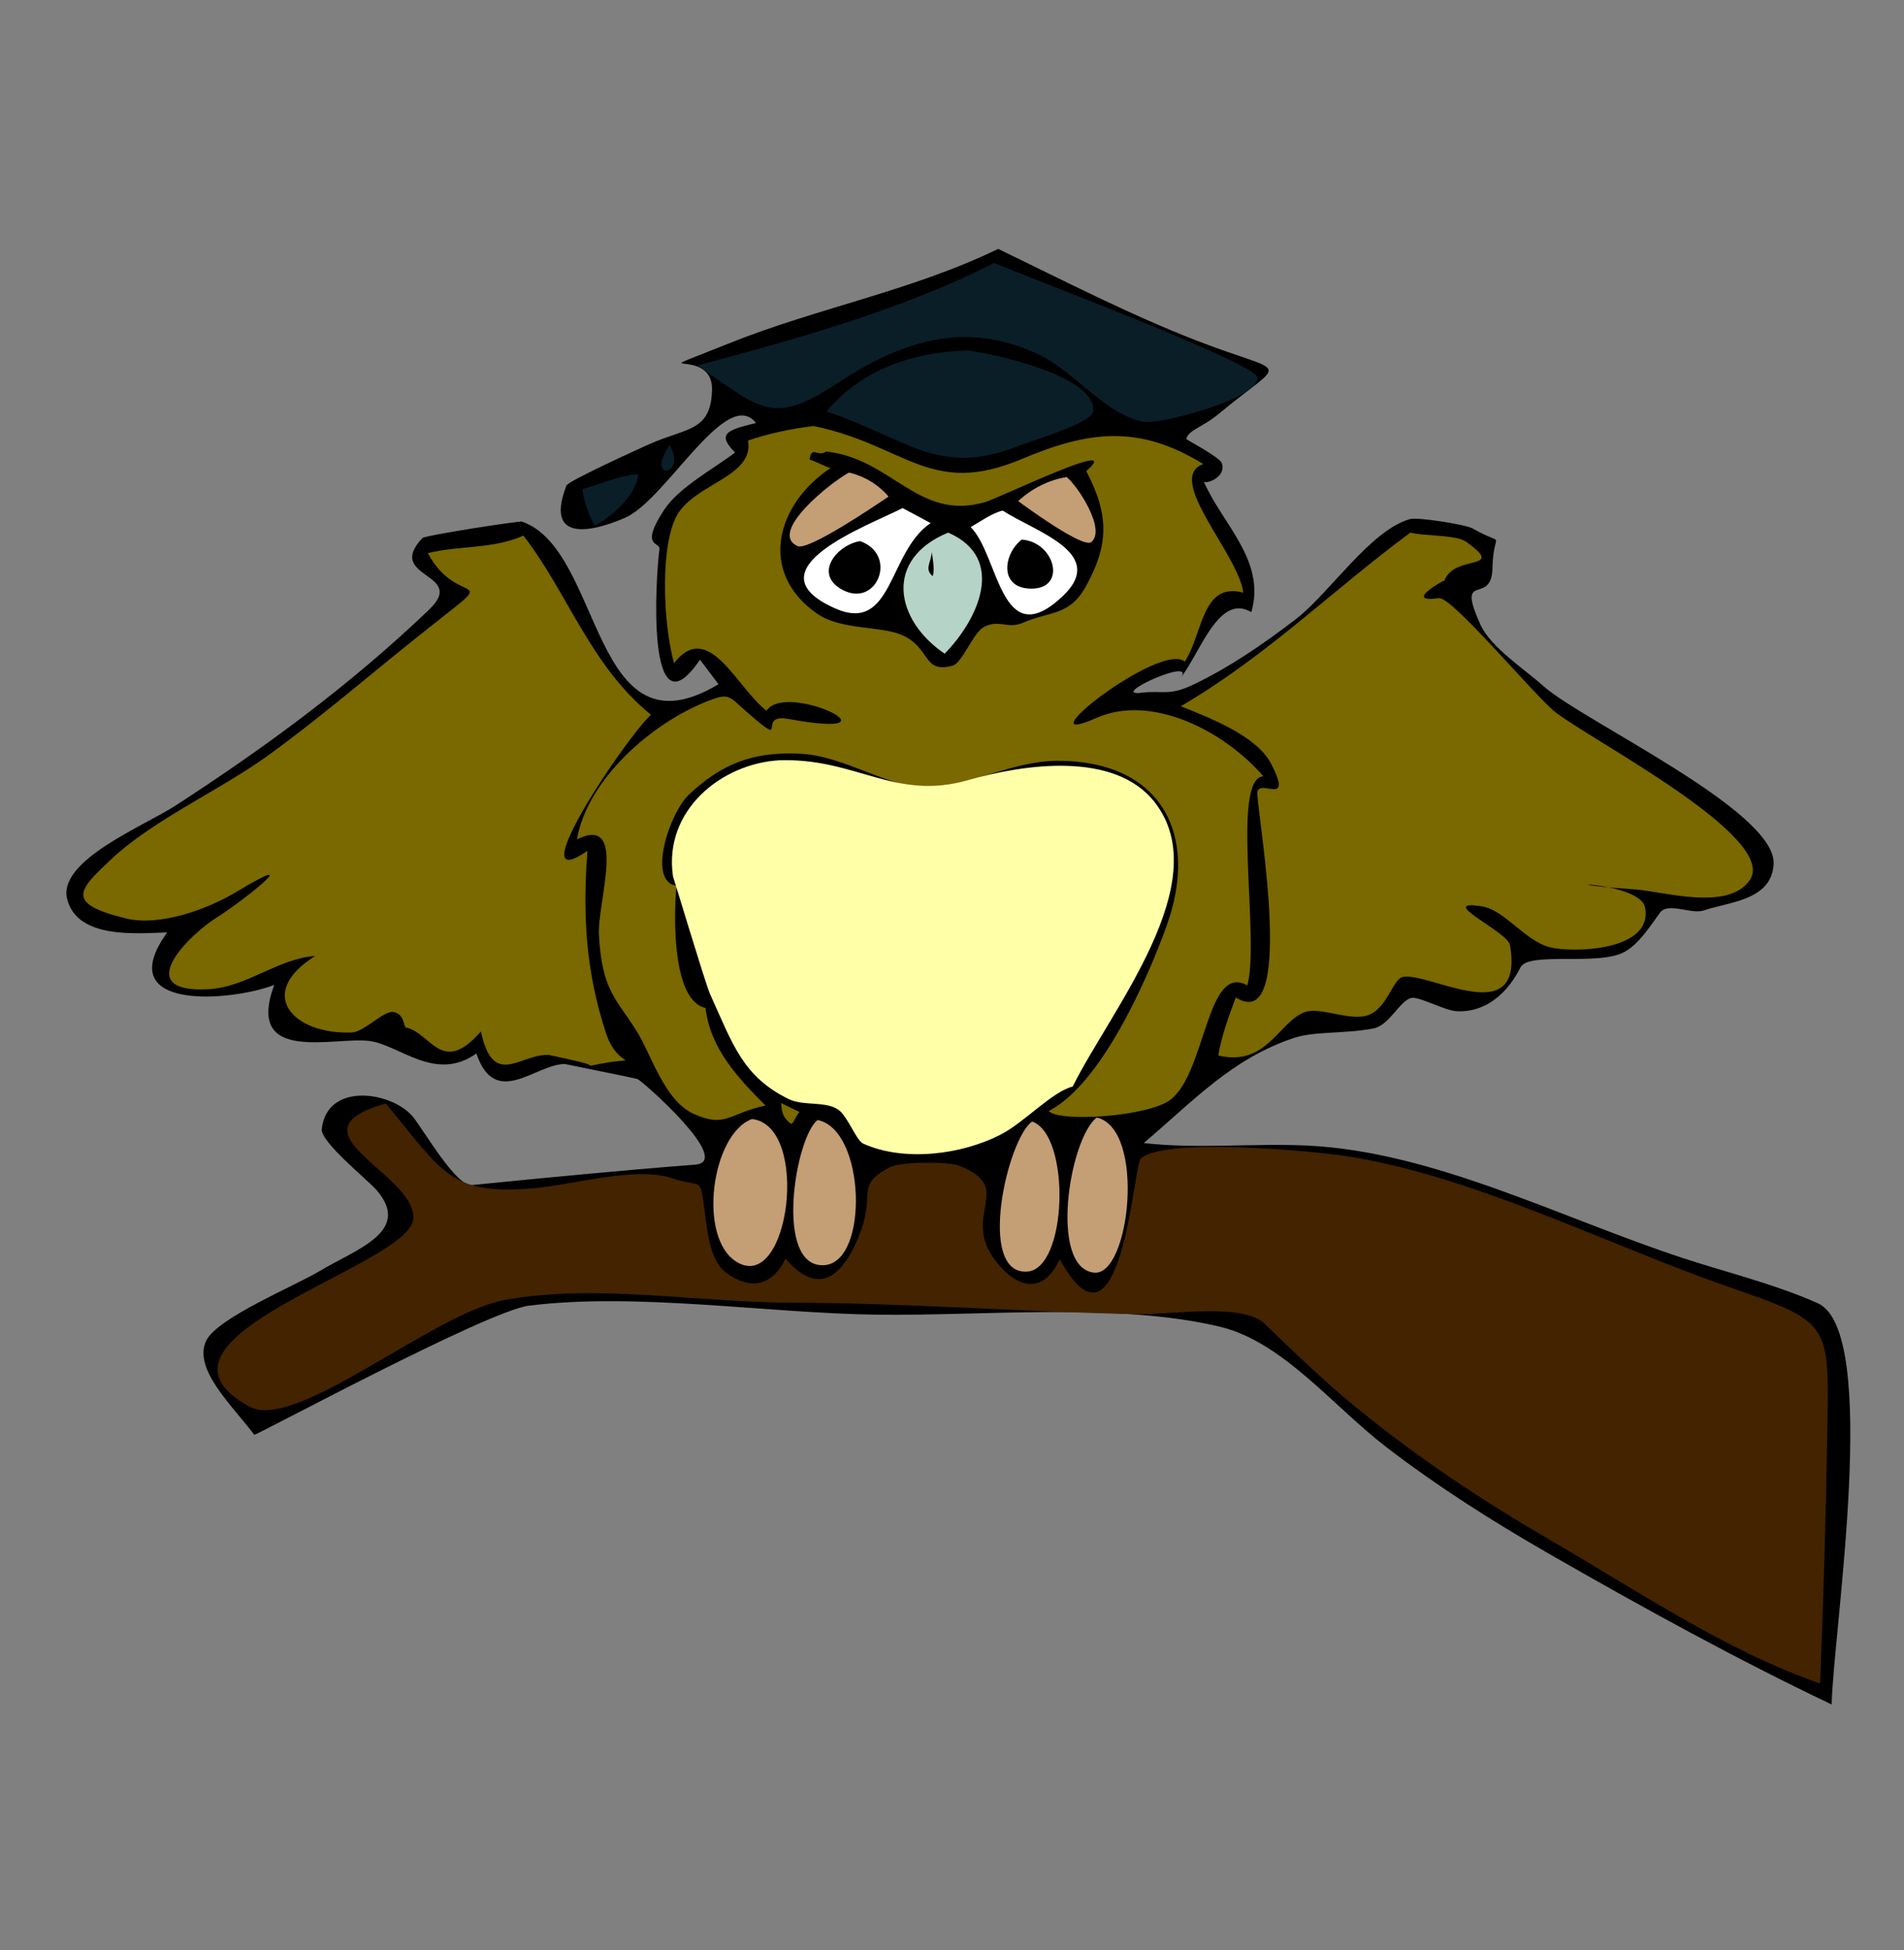 <?xml version="1.0" encoding="utf-8"?>
<!-- Generator: Adobe Illustrator 16.0.4, SVG Export Plug-In . SVG Version: 6.00 Build 0)  -->
<!DOCTYPE svg PUBLIC "-//W3C//DTD SVG 1.1//EN" "http://www.w3.org/Graphics/SVG/1.1/DTD/svg11.dtd">
<svg version="1.1" id="Layer_1" xmlns="http://www.w3.org/2000/svg" xmlns:xlink="http://www.w3.org/1999/xlink" x="0px" y="0px"
	 width="822.05px" height="841.89px" viewBox="0 0 822.05 841.89" enable-background="new 0 0 822.05 841.89" xml:space="preserve">
<rect x="0" y="0" width="822.05" height="841.89" fill="#808080" stroke="none"/>
<path fill-rule="evenodd" clip-rule="evenodd" d="M430.958,107.443c28.286,13.652,56.229,28.134,85.537,39.527
	c40.336,15.681,39.273,7.109,10.15,31.32c-8.041,6.685-13.429,7.14-14.473,11.232c-0.047,0.186,14.499,7.91,15.338,10.367
	c2.16,6.328-7.228,9.254-7.775,7.992c7.982,18.377,26.996,34.18,20.52,56.377c-14.876-8.9-22.986,20.813-31.969,30.023
	c12.778-13.104-31.354,6.71-15.336,4.752c9-1.1,11.697,1.464,21.708-3.24c15.824-7.437,30.979-17.898,44.821-28.512
	c14.403-11.044,32.146-38.369,49.248-43.199c3.323-0.938,24.098,2.315,27.215,4.104c14.915,8.556,8.811-0.711,8.426,17.064
	c-0.362,16.744-16.006,0.456-5.188,24.406c4.425,9.795,19.137,19.275,27.001,26.354c16.844,15.16,100.648,53.867,99.577,76.895
	c-0.74,15.901-19.604,16.428-30.023,20.09c-5.487,1.929-15.528-3.75-19.01,0.971c-4.203,5.7-9.256,13.856-15.768,17.172
	c-11.518,5.866-41.024-0.462-44.497,6.479c-5.445,10.885-14.851,19.608-27.646,18.901c-5.094-0.281-16.109-6.432-19.439-5.725
	c-5.016,1.064-9.454,11.849-16.418,13.176c-12.655,2.411-25.394,1.114-34.344,4.105c-26.552,8.873-42.702,26.548-64.801,45.359
	c23.038,2.653,47.094-0.005,70.418,1.078c54.69,2.54,109.598,31.271,162.43,48.602c19.325,6.339,39.483,11.16,58.104,19.44
	c27.267,12.126,6.73,141.923,6.049,173.231c-41.17-19.584-82.086-42.126-121.609-64.801c-24.464-14.035-48.485-29.229-70.847-46.44
	c-22.975-17.685-44.621-45.386-71.712-51.839c-44.28-10.549-102.207-4.563-148.176-5.182c-47.508-0.639-103.498-9.695-150.119-3.891
	c-17.993,2.24-118.125,56.343-118.585,55.729c-9.341-12.459-26.589-28.372-20.735-40.609c4.695-9.815,38.345-23.694,48.708-29.916
	c15.948-9.575,40.322-17.163,24.84-35.1c-3.879-4.494-24.259-20.758-23.651-26.354c2.238-20.604,30.629-16.193,39.527-5.074
	c4.381,5.474,18.579,29.939,25.178,29.277c32.195-3.231,64.34-6.321,96.598-8.842c16.653-1.302-22.859-36.053-25.008-36.959
	c-0.637-0.269-31.557-6.48-31.318-6.48c-12.737,0.011-30.007,19.616-38.234-4.535c-17.786,12.626-33.094-3.716-46.223-5.402
	c-15.25-1.959-53.793,10.228-41.039-24.189c-18.183,7.048-71.051,11.789-46.227-22.68c-12.872,0.402-38.891,3.063-43.199-14.473
	c-4.074-16.585,33.205-31.465,46.656-40.178c39.077-25.312,75.929-52.423,109.62-84.67c16.809-16.089-19.327-13.337-2.915-30.889
	c1.113-1.19,41.909-7.498,42.984-7.129c35.281,12.097,29.714,103.376,84.887,70.199c-2.664-3.527-5.328-7.055-7.992-10.582
	c-23.541,34.656-19.112-36.292-17.496-47.736c0.461-3.266-8.759-0.476,1.943-16.848c6.489-9.927,21.384-17.725,30.674-24.842
	c-7.746-7.911-4.002-9.64,9.072-12.742c-12.732-16.204-38.743,32.993-56.377,40.824c-9.175,4.075-36.12,13.776-25.488-13.824
	c0.767-1.992,31.046-15.739,35.424-17.713c16.314-7.354,26.849-5.353,27.434-23.326c0.663-20.354-34.044-3.65,6.695-20.09
	C352.55,132.967,393.304,125.703,430.958,107.443z"/>
<path fill-rule="evenodd" clip-rule="evenodd" fill="#0A1E28" d="M429.231,113.49c12.257,5.399,113.107,43.146,113.613,49.465
	c0.759,9.479-42.816,20.216-48.598,19.225c-16.746-2.872-30.395-21.798-45.359-28.945c-32.367-15.458-60.024-5.892-87.914,12.529
	c-27.222,17.98-32.248,11.033-59.832-7.992C343.873,146.372,389.63,133.661,429.231,113.49z"/>
<path fill-rule="evenodd" clip-rule="evenodd" fill="#0A1E28" d="M417.565,151.291c10.243,1.1,55.701,10.783,54.434,26.137
	c-0.438,5.304-25.896,12.527-32.402,15.119c-34.645,13.803-48.521-3.667-82.727-14.904
	C371.879,159.474,394.518,151.904,417.565,151.291z"/>
<path fill-rule="evenodd" clip-rule="evenodd" fill="#7A6800" d="M351.255,183.906c39.881,8.234,50.288,30.94,89.855,14.256
	c28.998-12.227,50.57-14.958,78.408,2.16c-16.854,6.051,15.182,38.855,17.279,55.512c-17.944-4.811-17.36,17.578-25.271,29.809
	c-10.367-9.067-71.4,39.008-38.232,24.3c24.092-10.683,55.583,5.885,72.145,25.165c-14.08,0.884-1.376,70.313-6.912,90.285
	c-17.495-9.962-17.867,37.346-33.047,49.25c-9.454,7.414-48.212,9.922-52.705,4.969c22.387-11.454,42.327-55.983,50.977-80.137
	c14.18-39.597-2.687-71.064-47.089-71.064c-19.444,0-38.65,11.218-56.376,11.447c-16.819,0.217-35.479-13.429-54.432-14.471
	c-20.978-1.153-34.654,4.639-48.384,17.604c-8.46,7.989-18.182,37.438-5.401,39.42c-1.385,14.943-1.522,49.611,12.529,52.705
	c2.03,17.412,13.972,30.228,25.92,42.119c-15.958,3.42-17.145,9.794-30.889,3.674c-12.886-5.738-18.365-25.788-25.055-36.289
	c-8.957-14.06-14.671-17.364-15.984-41.039c-0.787-14.186,12.587-52.017-9.504-41.258c4.615-26.176,32.559-50.382,56.591-59.725
	c9.453-3.675,8.845-2.118,17.389,5.293c18.35,15.917,2.944-0.151,17.368,2.471c52.312,9.512-1.084-16.641-9.484-3.551
	c-12.812-9.709-25.017-39.742-39.961-20.52c-5.037-18.646-5.889-52.469,1.729-64.584c8.314-13.224,32.9-16.105,30.24-31.537
	C332.012,187.085,341.64,185.056,351.255,183.906z"/>
<path fill-rule="evenodd" clip-rule="evenodd" fill="#0A1E28" d="M289.046,192.115C297.002,205.399,278.325,208.206,289.046,192.115
	L289.046,192.115z"/>
<path fill-rule="evenodd" clip-rule="evenodd" d="M356.653,194.921c28.464,2.946,39.723,30.266,68.688,21.816
	c6.231-1.818,61.125-28.459,43.635-13.393c10.178,19.36,9.58,32.258-0.219,49.897c-7.07,12.727-15.577,10.531-26.998,15.552
	c-6.831,3.003-10.4-1.695-17.066,1.943c-4.564,2.491-9.302,15.527-13.391,16.633c-13.149,3.556-9.275-7.991-22.248-13.393
	c-9.097-3.788-26.018-1.935-36.287-9.072c-25.619-17.807-17.658-47.262,5.832-62.854c-2.197-0.522-6.711-3.076-9.072-3.674
	C350.524,191.99,352.896,197.543,356.653,194.921z"/>
<path fill-rule="evenodd" clip-rule="evenodd" fill="#C49E75" d="M366.591,203.996c6.685,1.601,12.584,5.153,17.062,10.365
	c-4.819,3.224-34.591,23.545-39.311,21.387C331.445,229.848,358.875,208.043,366.591,203.996z"/>
<path fill-rule="evenodd" clip-rule="evenodd" fill="#0A1E28" d="M275.653,204.642c-0.643,7.721-9.301,17.029-18.791,22.248
	c-2.509-3.663-4.99-11.335-5.4-15.768C259.048,209.09,267.842,205.055,275.653,204.642z"/>
<path fill-rule="evenodd" clip-rule="evenodd" fill="#C49E75" d="M460.55,205.939c4.8,3.874,17.176,22.806,10.584,28.08
	c-3.502,2.802-28.268-15.25-31.537-17.713C445.345,210.994,452.729,207.166,460.55,205.939z"/>
<path fill-rule="evenodd" clip-rule="evenodd" fill="#FFFFFF" d="M389.702,219.33c4.032,2.16,8.064,4.32,12.096,6.48
	c-18.502,12.416-16.13,48.106-41.471,36.721C322.967,245.745,375.11,226.801,389.702,219.33z"/>
<path fill-rule="evenodd" clip-rule="evenodd" fill="#FFFFFF" d="M432.903,220.41c14.139,9.219,45.763,18.4,25.703,37.154
	c-26.687,24.949-27.224-17.86-39.529-30.025C423.344,225.129,428.197,221.531,432.903,220.41z"/>
<path fill-rule="evenodd" clip-rule="evenodd" fill="#B5D3C6" d="M409.358,229.914c25.401,11.058,12.939,37.564-1.512,52.273
	C386.426,267.656,381.458,241.472,409.358,229.914z"/>
<path fill-rule="evenodd" clip-rule="evenodd" fill="#7A6800" d="M608.942,229.914c5.57,1.535,19.849,0.929,23.977,3.889
	c18.008,12.911-5.075,5.174-9.289,16.848c0.207-0.573-18.347,9.841-2.375,7.561c5.645-0.806,41.63,42.493,50.326,49.248
	c16.083,12.494,96.763,54.256,83.811,72.576c-9.485,13.417-37.148,4.758-49.684,3.887c-46.495-3.23,2.243-3.886,4.539,7.777
	c3.69,18.745-30.613,19.687-40.824,17.279c-10.792-2.544-19.753-16.173-29.594-17.711c-20.551-3.212,11.12,10.941,12.098,16.631
	c6.426,37.408-34.709,11.623-46.227,13.824c-4.543,0.868-6.92,14.723-16.197,16.85c-7.829,1.795-19.548-3.857-25.922-1.73
	c-11.256,3.756-16.583,23.878-37.582,18.793c1.203-7.927,4.709-17.484,7.559-25.055c25.885,16.305,10.01-74.917,9.287-87.697
	c-0.462-8.173,16.319,6.685,5.832-13.393c-6.297-12.054-27.013-19.822-38.879-24.625
	C546.883,283.205,575.481,254.607,608.942,229.914z"/>
<path fill-rule="evenodd" clip-rule="evenodd" fill="#7A6800" d="M225.974,231.21c19.045,24.523,28.983,56.214,55.08,77.328
	c-10.731,9.7-57.672,79.632-27.432,58.752c-2.114,27.993-0.667,52.202,7.992,78.625c5.775,17.623,18.601,8.605-7.129,14.256
	c3.272-0.719-19.019-4.907-17.062-4.752c-12.59-0.997-24.33,15.139-29.809-10.154c-16.961,19.484-21.392,0.605-32.4-1.725
	c-0.959-0.203-0.537-5.957-5.4-6.699c-4.176-0.638-12.583,8.639-17.926,8.857c-25.192,1.029-41.868-16.686-15.77-33.049
	c-16.584,1.317-29.531,13.455-46.009,14.365c-34.047,1.881-8.64-23.345,3.241-30.781c11.439-7.16,40.463-30.293,8.532-11.123
	c-12.318,7.396-32.984,14.964-47.628,11.34c-26.19-6.482-20.558-12.107-6.049-25.703c18.06-16.923,47.007-29.767,67.501-44.605
	c24.037-17.404,46.061-36.677,69.228-54.973c32.858-25.949,12.901-7.822-0.217-32.398
	C198.439,235.395,212.891,237.108,225.974,231.21z"/>
<path fill-rule="evenodd" clip-rule="evenodd" d="M441.11,232.939c14.415,0.942,19.768,21.459,3.889,21.168
	C431.338,253.857,433.064,239.278,441.11,232.939z"/>
<path fill-rule="evenodd" clip-rule="evenodd" d="M371.343,233.587c16.485,5.893,7.319,28.735-7.346,21.168
	C350.811,247.951,361.362,235.183,371.343,233.587z"/>
<path fill-rule="evenodd" clip-rule="evenodd" d="M402.229,238.337c0-0.017,1.622,7.624,0.432,10.369
	C398.889,245.61,402.187,242.538,402.229,238.337z"/>
<path fill-rule="evenodd" clip-rule="evenodd" d="M416.271,239.634C417.518,249.042,417.98,252.529,416.271,239.634L416.271,239.634
	z"/>
<path fill-rule="evenodd" clip-rule="evenodd" fill="#FFFFFF" d="M446.294,243.523C446.222,247.06,446.195,248.388,446.294,243.523
	L446.294,243.523z"/>
<path fill-rule="evenodd" clip-rule="evenodd" fill="#FFFFFF" d="M371.989,245.251C373.602,248.278,373.887,248.813,371.989,245.251
	L371.989,245.251z"/>
<path fill-rule="evenodd" clip-rule="evenodd" fill="#FFFFA8" d="M336.565,328.195c33.011-1.052,49.765,17.589,81.109,8.64
	c24.345-6.951,63.529-12.803,80.891,9.503c26.869,34.521-19.211,89.961-35.424,122.691c-8.82,2.243-20.784,15.322-30.672,20.52
	c-17.126,9.003-42.256,12.099-59.832,4.104c-2.986-1.358-6.68-11.914-10.799-14.689c-5.507-3.712-15.094-1.438-21.385-4.535
	c-19.854-9.776-24.095-23.724-33.912-45.359c-1.897-4.181-15.887-50.74-15.984-50.762
	C286.384,349.766,311.573,329.555,336.565,328.195z"/>
<path fill-rule="evenodd" clip-rule="evenodd" fill="#442300" d="M166.575,476.369c25.04,30.218,27.884,39.763,64.582,36.504
	c15.968-1.418,43.445-9.449,58.754-4.316c13.795,4.626,12.106-1.717,14.471,15.441c1.042,7.562,2.232,20.379,9.072,25.379
	c10.401,7.603,19.772,6.04,25.703-6.047c15.932,18.646,26.442,4.324,32.4-11.662c6.318-16.952-2.279-20.041,12.744-27.865
	c4.485-2.336,24.89-2.443,29.594-0.646c25.282,9.655,0.254,21.045,16.197,41.471c8.683,11.123,20.153,14.878,27.434-1.078
	c26.625,48.509,31.753-40.462,34.992-43.418c10.201-9.312,74.679-3.215,88.559-1.078c54.89,8.45,112.314,38.025,164.058,56.046
	c45.841,15.964,44.593,15.232,43.782,64.248c-0.592,35.811-1.685,71.581-3.072,107.368c-40.107-13.705-80.351-40.867-117.07-62.209
	c-29.204-16.975-56.047-34.833-82.296-56.157c-14.121-11.472-27.433-24.287-40.501-36.937c-9.417-9.115-40.697-3.82-55.188-4.105
	c-49.91-0.982-99.748-4.858-149.688-4.969c-39.794-0.088-84.705-8.386-123.553-1.08c-30.706,5.774-89.951,56.767-109.727,46.008
	c-54.696-29.756,69.54-60.689,70.631-81.213C179.496,506.451,122.789,488.663,166.575,476.369z"/>
<path fill-rule="evenodd" clip-rule="evenodd" fill="#7A6800" d="M337.214,476.156c2.664,1.296,5.328,2.593,7.992,3.889
	c-1.254,1.125-2.152,3.907-3.457,5.182C336.595,481.984,337.633,476.893,337.214,476.156z"/>
<path fill-rule="evenodd" clip-rule="evenodd" fill="#C49E75" d="M473.511,482.419c21.231,4.812,14.396,68.443-1.08,66.957
	C452.835,547.495,461.581,491.718,473.511,482.419z"/>
<path fill-rule="evenodd" clip-rule="evenodd" fill="#C49E75" d="M324.685,483.068c25.262,2.886,16.178,75.215-6.479,61.773
	C301.001,534.634,307.161,489.414,324.685,483.068z"/>
<path fill-rule="evenodd" clip-rule="evenodd" fill="#C49E75" d="M352.981,483.498c20.743,4.006,22.277,61.165,3.025,62.641
	C334.055,547.821,343.213,491.148,352.981,483.498z"/>
<path fill-rule="evenodd" clip-rule="evenodd" fill="#C49E75" d="M445.646,484.146c16.82,5.96,15.281,64.06-2.375,64.801
	C421.547,549.859,435.079,491.264,445.646,484.146z"/>
</svg>
